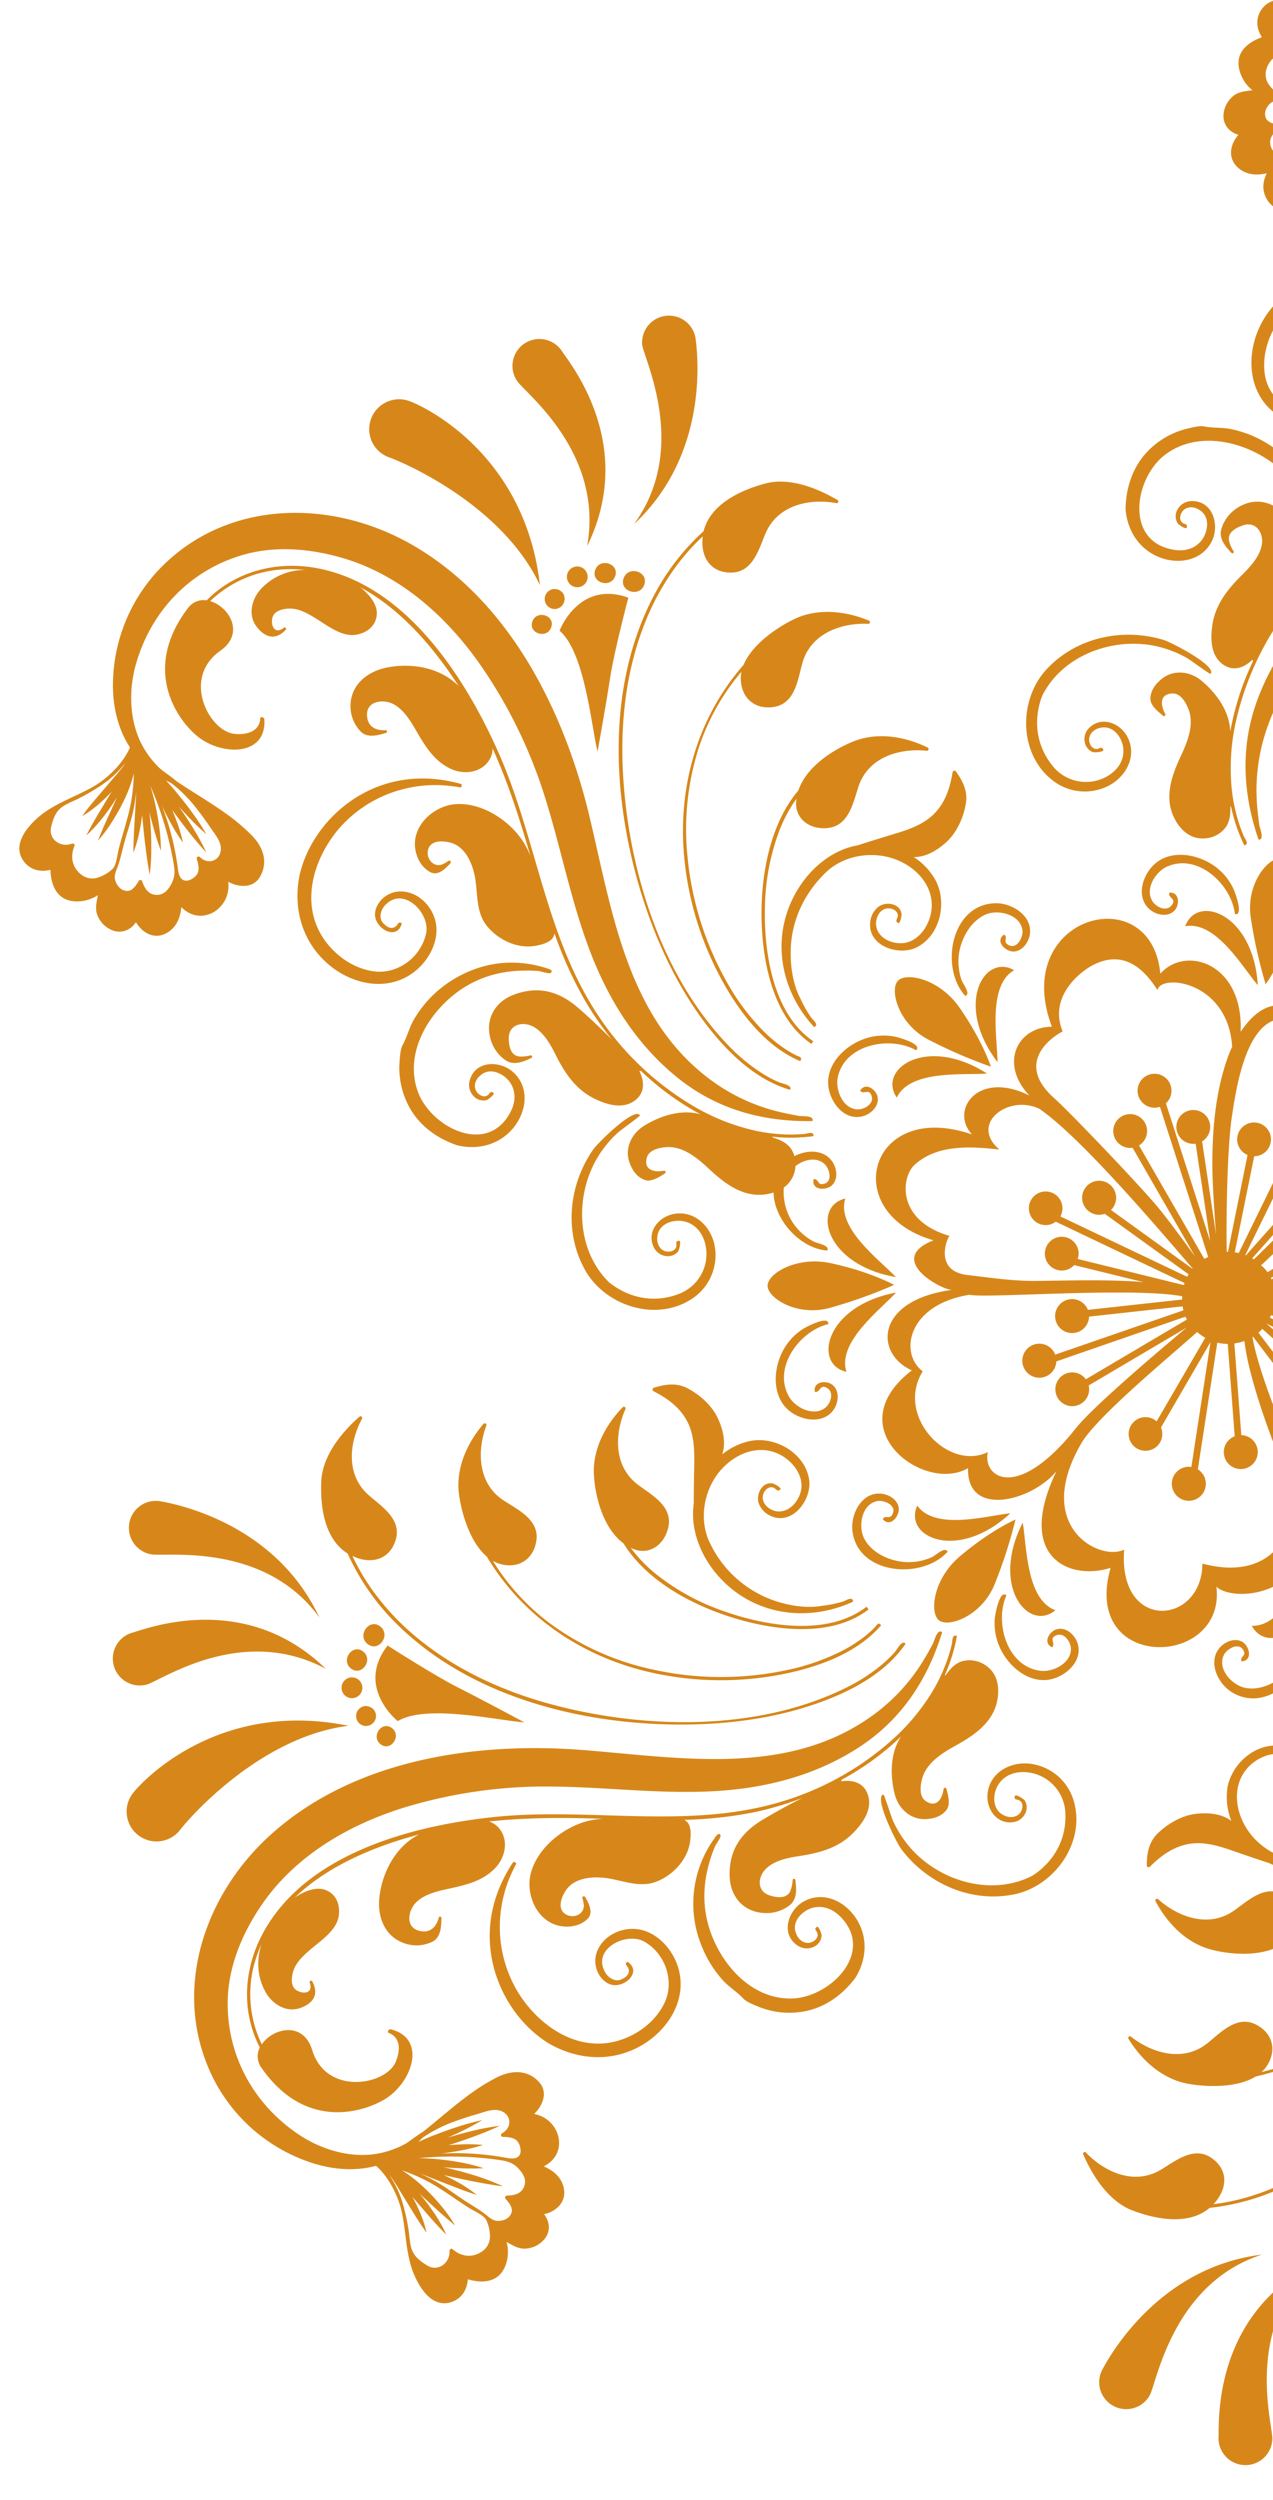 <svg id="Layer_1" data-name="Layer 1" xmlns="http://www.w3.org/2000/svg" xmlns:xlink="http://www.w3.org/1999/xlink" viewBox="0 0 550 1080"><defs><style>.cls-1{fill:none;}.cls-2{clip-path:url(#clip-path);}.cls-3{fill:#d7871a;}</style><clipPath id="clip-path"><rect class="cls-1" x="3.57" width="546.43" height="1080"/></clipPath></defs><title>accent</title><g class="cls-2"><path class="cls-3" d="M409.11,670.67Z"/><path class="cls-3" d="M436.54,653.72c-9.66.93-32.41,7.68-40.26-3.32C390.16,664.11,413.76,674.81,436.54,653.72Z"/><path class="cls-3" d="M69.46,648.57a11.63,11.63,0,1,0-4.07,22.9c6.33,1.13,48.94-5.46,72.63,27.35C119,657.92,75.78,649.69,69.46,648.57Z"/><path class="cls-3" d="M409.42,670.33c-1.23-2.41-5,1.56-6.87,2.38a24.46,24.46,0,0,1-10.35,2.12c-6.93-.1-15.17-3.51-18.65-9.87-2.89-5.17-1.49-14.91,5.24-16.45,3-.7,9,1.75,6.71,5.75-1.15,2.29-3,0-4.11,2,3.31,3.87,7.5-1.54,6.88-5.05-.66-3.78-4.87-6-8.43-6-7.88-.08-12.32,9.1-11.56,16C370.4,680.36,398.41,682.6,409.42,670.33Z"/><path class="cls-3" d="M357.39,540.31l-.29,0Z"/><path class="cls-3" d="M357,540.28l-.75-.06Z"/><path class="cls-3" d="M347.33,489.88a70.28,70.28,0,0,1-7.68.2,74.64,74.64,0,0,1-13.73-1.73,92.08,92.08,0,0,1-26.55-10.65,126.38,126.38,0,0,1-39.72-37.23c-23.95-34.73-27.56-77.86-44.43-115.72-14.69-33-40.46-72.56-78.78-79.4-17.42-3.12-35,1.68-47.16,14a8.32,8.32,0,0,0-8.08,3.34c-20.38,26.84-4.24,48.55,4,55.31,10.62,8.7,30.16,8.74,29-7.35-.06-.85-1.7-1.17-1.74-.38-.26,5.16-4.88,7.36-11.16,6.75-10.89-1.06-23-24-6.12-35.88,10.84-7.6,3.75-19.12-4.38-21.45A49.47,49.47,0,0,1,121.93,246a60,60,0,0,1,10,.22,25.88,25.88,0,0,0-19,8c-4.1,4.3-6,11.32-2.11,16.44,3.66,4.82,8.21,6.08,12.61,1.43a.59.59,0,0,0-.82-.86c-4,3-5.55-1-5-4,.56-3.2,4-4.06,6.7-4.3,4.36-.39,8.52,2,12.08,4.19,4.93,3,11.34,8.22,17.61,7.06,4.63-.85,8.4-3.78,8.79-8.67.36-4.57-3.47-8.95-7.17-11.82,17.43,9.32,31.63,25.79,42.5,42.64a30.43,30.43,0,0,0-2.76-2.4c-7.75-5.92-18.32-7.38-27.7-5.66-9,1.65-16.51,7.7-16.22,17.33A15.59,15.59,0,0,0,156,316.17c2.92,2.79,7.47,1.42,10.8.43.59-.18.56-1.18-.13-1.14-4.37.24-7.91-1.56-8.1-6.48-.22-6.12,6.75-7,11-5,4.75,2.22,8,7.79,10.5,12.13,3.84,6.61,7.9,13.11,15.19,16.24,5.25,2.25,12.05,1.51,15.63-3.3a9.36,9.36,0,0,0,1.93-5.75c6.69,14.85,11.69,30.34,16.23,46.1l.12.43a34.65,34.65,0,0,0-3.08-6.15c-5.91-9.26-17.81-17-29-16.31-9.2.56-18.4,8.52-17.81,18.08.28,4.53,2.65,9.32,6.79,11.38,3.33,1.65,6.52-1.75,8.5-3.89.5-.53-.11-1.52-.78-1.08a13.15,13.15,0,0,1-2.06,1.25c-3.94,2.15-7.67-1.81-6.83-5.8,1-4.74,7.14-4.14,10.3-3.12,5.68,1.84,8.53,8.14,9.75,13.46,1.68,7.38.3,15.93,5.36,22.28,4.75,5.94,13,10,20.76,8.7,2.4-.39,6.79-1.37,8-3.89a6.56,6.56,0,0,0,.5-1.47,176.94,176.94,0,0,0,12.4,27.62A137.83,137.83,0,0,0,264.3,449c-4.73-4.7-9.52-9.32-14.55-13.65-8.25-7.11-17-9.56-27.45-5.76-8.4,3-12.77,10.6-10.37,19.23A16.27,16.27,0,0,0,218.4,458c3.57,2.46,7.75.68,11.2-1,.63-.29.22-1.24-.42-1.09a14.39,14.39,0,0,1-4.13.51c-4.58.05-5.19-4.85-5.24-7.76-.11-6.1,6-7.6,10.57-5.17,4.29,2.31,7.22,7.27,9.32,11.49,4.07,8.17,8.8,15.62,17.26,19.69,5.44,2.62,12.28,4.66,17.51.61,4.36-3.39,3.9-8.43,1.71-12.69a.63.63,0,0,0,.71,0A117.47,117.47,0,0,0,302.7,481.4l-.36-.11c-8.23-2.16-17,.72-24,5-5.61,3.45-8.72,10.05-6.19,16.4,1.29,3.21,3.05,5.75,6.33,7,2.93,1.15,6.51-1.35,8.79-2.77a.64.64,0,0,0-.46-1.17c-3.94.74-8.76-.16-7.38-5.53.91-3.52,5.37-4.43,8.38-4.65,7.36-.54,13.57,4.78,18.57,9.44,6.56,6.11,14.34,12.16,23.91,11a22.34,22.34,0,0,0,3.92-.84c.29,11.85,11.46,24.17,23.22,25.07,1.16-2.44-4.3-3-6.08-4a24.78,24.78,0,0,1-8-6.91,24.11,24.11,0,0,1-4.71-16.33,12,12,0,0,0,5-8.58c0-.22,0-.45.05-.67,3.64-2.81,8.74-4.07,12.34-1.09,2.41,2,4.08,8.18-.47,8.82-2.51.49-1.77-2.38-4.06-2.06-1.05,5,5.78,5,8.19,2.38,2.59-2.82,1.79-7.53-.34-10.35-3.78-5-10.88-4.73-16.14-2a9.86,9.86,0,0,0-2-3.91c-2.23-2.47-4.68-3.24-7.43-4.2a1,1,0,0,0-.05-.3,73.09,73.09,0,0,0,17.72-.24C351.74,488.48,348.84,489.76,347.33,489.88Z"/><path class="cls-3" d="M356.06,540.21Z"/><path class="cls-3" d="M441.88,657.76c-14.14,27.64,2.56,47.45,14.1,37.85C443.25,691,443.59,667.31,441.88,657.76Z"/><path class="cls-3" d="M312.52,855.68c2.61,2.82,6,4.86,8.58,7.63,1.49,1.6,4.7,2.78,6.59,3.57a35.22,35.22,0,0,0,17,2.42c10.29-1,18.76-6.78,24.87-14.88,4.62-7.39,5.48-16.47,1.17-24.26-4.48-8.11-14.09-13.5-23-9-7.23,3.66-10.88,14.47-2.83,19.49a7,7,0,0,0,6.52.45,5.77,5.77,0,0,0,3.57-5c0-.59-1.19-4.19-2.05-3.71-1.45,1.12-.18,1.47.19,2.7.74,2.23-1.78,4.06-3.71,4.22-2.49.22-4.61-1.71-5.4-3.92-2.14-4.91,2-9.38,6.3-11,4.59-1.55,9,0,12.4,3.23,15.85,15.44-3.89,35.27-20.55,35.72-19.05.51-33.36-17.72-36.9-34.9-2.19-10.65-.42-20.93,3.66-30.86.39-.8,2.6-3.85,2.38-4.59-.61-2.11-2.36.8-2.61,1.14a48.1,48.1,0,0,0-5.4,46.9A48.48,48.48,0,0,0,312.52,855.68Z"/><path class="cls-3" d="M463.85,777.78A22.51,22.51,0,0,0,445,761.9c-8.24-.94-16.94,3.5-18.24,12.32-1.07,6.86,3.76,14.22,11.37,12.88a6.8,6.8,0,0,0,4.92-3.89,5.77,5.77,0,0,0-.33-5.47c-.32-.46-3.91-3-4.3-1.81-.3,1.8.84,1.19,1.95,1.83,2,1,1.54,3.9.4,5.37-1.58,2.08-4.67,2.26-6.88,1.14-5.3-2.3-5.22-9.28-2.45-13.48,2.95-4.49,8.14-5.82,13.23-5.07a18.44,18.44,0,0,1,15.56,16.54c.9,11.38-4.29,21.36-13.65,27.7a2.79,2.79,0,0,1-.35.24c-.32.17-.4.21-.37.18-16.86,8.61-38.23,2.81-51.05-10.52a47.93,47.93,0,0,1-9-13.31c-.56-1.23-3.8-11.37-4.09-11.32-4.45.85,5.82,21.45,8,24,11.18,14.55,29.67,22.74,48,19.21C455.53,815.05,469.29,795.84,463.85,777.78Z"/><path class="cls-3" d="M465.64,710.1c-1.11-3.75-5-7.49-9.2-6.24-3.13.94-6,5.89-1.9,7.76,1.77-1.78-1.62-3.82,1.89-5.2,3.33-1.32,6.1,2.75,6.25,5.62.31,6.36-7.65,10.4-13.13,9.73C435,720,429.64,700.84,434.82,689.22c-2.88-2.67-4.78,7.78-5,9.68a25.47,25.47,0,0,0,2,12.46c3.36,7.77,11.41,15.16,20.4,14.37C459.43,725.09,468,718.16,465.64,710.1ZM433.6,692Z"/><path class="cls-3" d="M446.59,810a4.38,4.38,0,0,0-.72.42c.13-.07.25-.11.37-.18Z"/><path class="cls-3" d="M429.89,684a209.64,209.64,0,0,0,8.86-27.57s-10.82,4.65-24.15,16c-11.49,9.79-13.08,24.38-8.85,27.58S424.43,698,429.89,684Z"/><path class="cls-3" d="M351.35,449.79C334,438,330.07,411.54,330.48,392.28a98.38,98.38,0,0,1,6.13-33.15,61.35,61.35,0,0,1,7.5-14.07c0,.21-.08.42-.1.64-.88,7.91,5.78,12.86,13.64,12,9.28-1,11-11.27,13.38-18.26,4.3-12.37,17.58-16.33,29.37-15.12a.73.73,0,0,0,.41-1.37c-9.56-4.67-21-6.72-31.18-3-6.11,2.23-20.64,9.55-24.68,21.5-12,14.21-15.95,35.26-15.93,53.18,0,19.12,4.39,44.64,21.53,56.3A5.77,5.77,0,0,0,351.35,449.79Z"/><path class="cls-3" d="M426.45,463.77c-26.15-16.74-47.48-2-39,10.38C393.19,461.93,416.77,464.55,426.45,463.77Z"/><path class="cls-3" d="M414.51,435.22c-8.64-12.39-23-15.38-26.6-11.49s.12,18.79,13.6,25.58a209.19,209.19,0,0,0,26.6,11.48S424.52,449.57,414.51,435.22Z"/><path class="cls-3" d="M387.13,558.39c-30.53,5.63-36.07,30.93-21.43,34.24C361.58,579.75,380.6,565.57,387.13,558.39Z"/><path class="cls-3" d="M445,403.25c.83-7.84-7.87-13.16-14.79-13.06-19.36.26-24.29,27.91-13.14,40.06,2.52-1-1.07-5.14-1.7-7.07a24.62,24.62,0,0,1-1.12-10.5c.77-6.89,5-14.77,11.63-17.62,5.43-2.37,15,0,15.87,6.81.4,3.1-2.61,8.76-6.38,6.13-2.16-1.37.34-2.95-1.56-4.28-4.17,2.92.81,7.6,4.36,7.33C442,410.74,444.61,406.78,445,403.25Z"/><path class="cls-3" d="M365.19,517.75c-14.6,3.5-8.71,28.74,21.89,33.94C380.46,544.61,361.24,530.68,365.19,517.75Z"/><path class="cls-3" d="M386.87,371.23c8.4,3.12,15.74,10.49,15.69,19.91,0,6.44-4,14-10.49,15.92-5.14,1.48-12.58-1.13-13.49-7-.39-2.53.67-5.65,2.77-6.92,2-1.47,6-.7,6.53,2,.33,1.61-1.64,2.58.19,3.63.89.34,1.53-3.32,1.46-3.89-.62-4.71-6.8-5.56-10-3.16a9.36,9.36,0,0,0-3.39,5.61c-2.27,11.11,12.22,16.16,20.38,11.69,9.82-5.38,12.74-19.25,7.68-28.77a28.12,28.12,0,0,0-9.42-10c5.37.05,10.31-3,14.17-6.54,4.56-4.23,7.3-10.51,8.35-16.54.93-5.29-1.34-9.86-4.37-14a.8.8,0,0,0-1.34.32c-1.16,6.95-3.16,13.34-8.33,18.38-4,3.89-9.42,6.05-14.65,7.69-2.8.89-11,3.31-17.83,5.56-11.4,2-21.16,10.15-27.08,20.78-10.75,19.29-6.57,42,8.05,57.8,2.25-1-.41-2.94-1.31-4.17a50.93,50.93,0,0,1-4.54-8c-3.15-5.82-4.31-13.37-4.29-19.89,0-13.35,5.6-25.44,15.11-34.68C364.34,369.53,376.69,367.43,386.87,371.23Z"/><path class="cls-3" d="M304,229.46a100.11,100.11,0,0,0-21.24,27.36c-21.23,39.81-18.31,89.56-5,131.38,6.16,19.29,15,38.11,27.28,54.26,9.24,12.1,21.27,23.91,36.25,28.33,1.31-2-3.36-2.66-4.87-3.32a54,54,0,0,1-7.46-4,79.43,79.43,0,0,1-14.41-12c-28.94-30.11-42.92-75.53-45.33-116.39-1.3-22,1.06-44.51,9.08-65.14a108.71,108.71,0,0,1,14.14-25.75A96.3,96.3,0,0,1,302.27,233c.44-.43.9-.84,1.35-1.26a21,21,0,0,0-.16,2.55c0,8,4.78,13.27,12.67,13.06,9.33-.26,11.78-10.4,14.74-17.18,5.24-12,18.78-14.94,30.45-12.83a.72.72,0,0,0,.5-1.34c-9.16-5.39-21.21-10-31.65-7C323.91,210.76,307.34,216.05,304,229.46Z"/><path class="cls-3" d="M343.87,455.85a48.57,48.57,0,0,1-4.69-2.73,61.87,61.87,0,0,1-9.05-7.41,97,97,0,0,1-16-21.29A136.42,136.42,0,0,1,297,369.67a115.45,115.45,0,0,1,5.36-48A98.66,98.66,0,0,1,316.5,295c1.23-1.65,2.52-3.25,3.85-4.82a14.62,14.62,0,0,0-.26,4c.62,7.94,6.56,12.49,14.34,11.2,9.22-1.54,10.25-11.92,12.25-19,3.55-12.61,16.55-17.38,28.4-16.89a.72.72,0,0,0,.32-1.39c-9.82-4.08-21.36-5.42-31.3-1.09-5.42,2.37-18.7,10.15-22.81,20.18-19.9,22.7-28.64,52.76-25.64,83.57a137.81,137.81,0,0,0,17.05,54.12c7.61,13.45,18.34,27.31,33,33.51C347,456.66,345.09,456.46,343.87,455.85Z"/><path class="cls-3" d="M526.47,1052.78a11.63,11.63,0,0,0,23.24,1c.27-6.42-12.27-47.09,17.47-75.61C524,1000.92,526.74,1046.36,526.47,1052.78Z"/><path class="cls-3" d="M386.3,555.08s-10.28-5.75-27.39-9.4c-14.76-3.15-27.3,4.48-27.27,9.78s12.92,13.64,27.4,9.39A209.4,209.4,0,0,0,386.3,555.08Z"/><path class="cls-3" d="M481.09,1039.37a11.64,11.64,0,0,0,15.74-4.78c3-5.67,9.93-48.24,48.44-60.63-44.77,5.47-65.95,44-69,49.68A11.62,11.62,0,0,0,481.09,1039.37Z"/><path class="cls-3" d="M646.94,780.83c-.37-15.22-3.16-31.84-12.68-44.21-2.26.87,1.16,4.12,2,5.54a55.6,55.6,0,0,1,3.67,7.62A78.33,78.33,0,0,1,644.52,768c5.71,41.36-9.68,86.33-31.73,120.8-11.87,18.55-27,35.39-45.64,47.36a108.6,108.6,0,0,1-26.58,12.52,93.7,93.7,0,0,1-14.42,3.26c-.61.09-1.23.16-1.84.24a21.4,21.4,0,0,0,1.64-2c4.67-6.45,3.93-13.55-2.58-18-7.7-5.28-15.65,1.48-22,5.23-11.3,6.64-24,1.05-32.18-7.52a.72.72,0,0,0-1.19.78c4.25,9.75,11.3,20.54,21.47,24.31,6.09,2.25,22.6,7.71,33.16-1.2a100.18,100.18,0,0,0,33.27-9.65c40.57-19.72,67.45-61.69,81.23-103.37C643.47,821.54,647.41,801.15,646.94,780.83Z"/><path class="cls-3" d="M277.37,883.47c11.65-6.82,19.88-20.22,15.52-33.88-2.33-7.32-8.51-14.39-16.27-16-7.46-1.54-16.05,2.3-18.76,9.7-1.79,4.89.13,11,4.84,13.53,6.09,3.26,15.41-4.91,8.35-9.37-1.47,1.23,0,1.6.44,2.9,1,2.6-1.7,4.29-3.7,5-2.87.7-5.73-1.64-6.75-4.16-4.71-9.85,10.33-17,17.84-12.11,9.13,5.53,12.94,18,7.55,27.45-3.73,6.88-10.47,12-17.78,14.53-17.89,6.23-35-5-44.41-19.73a54.36,54.36,0,0,1-8.14-32.92,56.07,56.07,0,0,1,3.51-15.81c.83-2.17,1.79-4.22,2.82-6.31a9.86,9.86,0,0,0,.66-1.34c-.12-.25-1.2-.79-1.35-.57-8.53,12.81-12.16,27.37-9.07,42.66,2.91,14.41,11.9,28,24.54,35.78C249.78,890,264.61,891,277.37,883.47Z"/><path class="cls-3" d="M512.83,185.2a35.32,35.32,0,0,0-15.15,8c-7.73,6.87-11.2,16.51-11.38,26.66.61,8.69,5.26,16.55,13.32,20.32,8.38,3.92,19.33,2.64,23.89-6.26,3.7-7.2.3-18.1-9.17-17.42A7,7,0,0,0,508.8,220a5.75,5.75,0,0,0,.06,6.14c.35.48,3.43,2.69,3.84,1.81.51-1.77-.72-1.3-1.74-2.08-1.91-1.37-.94-4.33.52-5.6,1.88-1.64,4.73-1.33,6.67,0,4.61,2.71,3.92,8.75,1.38,12.62-2.8,4-7.27,5.35-11.93,4.67-21.89-3.17-17.59-30.81-4.37-41,15.11-11.61,37.41-5.27,50.37,6.54,8,7.33,12.64,16.69,15.18,27.12.15.88.16,4.65.77,5.12,1.73,1.34,1.44-2,1.44-2.46a49.34,49.34,0,0,0-2.61-15.61c-3.54-10.54-11.24-19.64-20.59-25.51a48.74,48.74,0,0,0-16.11-6.43c-3.77-.74-7.73-.39-11.43-1.12C518.1,183.8,514.82,184.73,512.83,185.2Z"/><path class="cls-3" d="M250.71,244.89a4.49,4.49,0,1,0,3,5.62A4.56,4.56,0,0,0,250.71,244.89Z"/><path class="cls-3" d="M160.25,181.11a12.92,12.92,0,0,0,7.9,16.48c6.73,2.37,49,20.74,65.14,55.24-6.42-56.65-49.83-77.25-56.56-79.61A12.92,12.92,0,0,0,160.25,181.11Z"/><path class="cls-3" d="M242.74,151.65a11.63,11.63,0,0,0-19.39,12.85c3.55,5.36,37.61,30.89,30.32,71.44C275.19,192.17,246.29,157,242.74,151.65Z"/><path class="cls-3" d="M241.76,272.45c11.14,9.55,13.85,42.57,16.43,52.2,0,0,3.73-20.63,5.41-31.79s7.87-34.66,7.87-34.66C250,250.43,241.76,272.45,241.76,272.45Z"/><path class="cls-3" d="M269.42,249.82c-2,5.71,7,8.43,8.95,2.75S271.42,244.15,269.42,249.82Z"/><path class="cls-3" d="M63.49,727.69c6.18-1.72,41-26.22,77.3-6.75-35-34-77.35-17.38-83.54-15.66a11.63,11.63,0,1,0,6.24,22.41Z"/><path class="cls-3" d="M59.78,792.84a12.92,12.92,0,0,0,18.11-2.43c4.34-5.67,34.87-40.19,72.67-44.88-55.87-11.39-88.87,23.53-93.2,29.2A12.92,12.92,0,0,0,59.78,792.84Z"/><path class="cls-3" d="M68.93,245.79A73.06,73.06,0,0,0,48.8,295.22c-.17,9.52,2.05,19.64,7.36,27.66-3,7-9.86,13.54-16.1,17.08-7.86,4.45-17,7.28-23.85,13.39-4.53,4-10.24,10.94-6.78,17.41,2.54,4.69,7.45,6.26,12.36,5,.2,6.82,2.89,13.31,10.85,13.63a16.28,16.28,0,0,0,9.64-2.69c-.54,2.91-1.31,5.91-.18,8.69a11.43,11.43,0,0,0,5.53,6.08c4.24,2.21,8.67.58,11.11-3.06,3.11,5.15,8.81,7.9,14.3,4,3.53-2.5,4.92-6.41,5.31-10.53,8.71,8.84,21.7.58,20.26-10.94,4.54,2.44,10.86,2.91,13.77-2.26,3.61-6.38,1.25-12.87-3.61-17.81a84,84,0,0,0-10.58-9c-6.8-4.94-14.08-9.16-21.07-13.81-.3-.19-.58-.39-.88-.59-1.79-1.61-6.1-4.55-6.86-5.27a38.93,38.93,0,0,1-9.27-13c-4.25-10-4.34-21.8-1.41-32.16C65.05,264.54,81.4,246.91,104,240c14.54-4.48,30.32-3.08,44.86,1.31,24.15,7.3,43.71,24.8,58.09,45.06a210.14,210.14,0,0,1,28.9,59.32c7.47,24.06,11.93,49.22,22,72.43,8,18.43,19.35,35,35.12,47.63,16.91,13.54,36.67,18.89,58,18.55,1-2.52-4.34-2-5.82-2.24-3.55-.65-7.08-1.34-10.57-2.27a81.8,81.8,0,0,1-26.33-12.41c-37.2-26.58-43.62-73.07-53.54-114.55C243.78,307,220,259.14,177.55,235.07,142.71,215.3,97.76,215.85,68.93,245.79ZM76.41,355q-.94-2.58-2-5.1c2.2,3,4.43,6.05,6.77,9,2.54,3.22,5.17,6.4,8,9.42a104.78,104.78,0,0,0-5.94-10.88c-1.87-3.09-3.89-6.07-5.95-9,1.13,1.27,2.26,2.52,3.44,3.75a110.65,110.65,0,0,0,8.43,8.19,99.22,99.22,0,0,0-6.47-9.83c-2.29-3.16-4.74-6.2-7.23-9.2-1.23-1.43-2.49-2.83-3.77-4.23.57.3,1.13.62,1.73.89a6.19,6.19,0,0,1,.67.36l.15.12a61.68,61.68,0,0,1,9.21,8.94c2.56,3.15,5,6.41,7.26,9.8,1.6,2.4,4.14,5.3,4.61,8.26.92,5.69-4.84,8.69-8.9,4.81A.82.82,0,0,0,85,371c.52,1.82,1.16,4,.52,5.89s-3.4,3.68-5.22,3.56c-3-.19-3.27-3.92-3.58-6.2a116.67,116.67,0,0,0-5.81-23.64c-.32-.89-.65-1.77-1-2.65q1.92,4.1,4.13,8.08a74.93,74.93,0,0,0,5,7.93A62,62,0,0,0,76.41,355ZM60.5,358c.4-2,.69-4,.92-6,0,.42.07.83.1,1.24.41,4.11.78,8.21,1.3,12.31s1.06,8.22,1.87,12.34a93.47,93.47,0,0,0,.68-12.49c0-4.17-.24-8.31-.59-12.45-.07-.75-.17-1.49-.25-2.23.54,2.22,1.1,4.43,1.72,6.64.94,3.4,2,6.78,3.26,10.13a72.43,72.43,0,0,0-.77-10.64c-.45-3.52-1.13-7-1.9-10.45-.57-2.34-1.18-4.66-1.89-6.95a146,146,0,0,1,9.68,31.46c.59,3.53,1.38,6.4-.08,9.84-1,2.41-3,5.39-5.84,5.77-4.08.55-6.09-2.28-7.26-5.75a.82.82,0,0,0-1.49-.23c-1,1.6-2.4,4-4.48,4.3-2.8.33-4.85-1.91-5.65-4.39s.57-4.59,1.35-7c.9-2.8,1.56-5.68,2.29-8.52,1.33-5.13,3.19-10.1,4.24-15.3.51-2.51.86-5,1.15-7.5-.08,1.73-.17,3.48-.28,5.22l-.6,10.4c-.2,3.49-.35,7-.32,10.55A58.52,58.52,0,0,0,60.5,358ZM57.74,334.5c0-.1,0-.24.08-.36a80.73,80.73,0,0,1-.93,10.77c-1.16,7.57-3.81,14.71-5.65,22.11-.56,2.25-.92,6.41-2.46,8.22a17.18,17.18,0,0,1-6.53,3.89A7.79,7.79,0,0,1,35,377.74c-3.94-3.17-4.71-7.79-2.8-12.34.31-.74-.6-1.16-1.16-.94-4.84,1.83-10.25-1.87-8.93-7.29.65-2.69,1.55-5.56,3.56-7.57s5.18-3.13,7.84-4.43A89.46,89.46,0,0,0,42.59,340a44.59,44.59,0,0,0,11.64-10.52c-.46.74-.93,1.43-1.34,2-1.85,2.34-3.82,4.6-5.79,6.89l-5.89,6.92c-2,2.33-3.9,4.69-5.71,7.25A47.24,47.24,0,0,0,43,347.08,67.1,67.1,0,0,0,48.23,342c-.12.19-.22.39-.34.57l-5.43,9c-1.8,3.05-3.56,6.12-5.16,9.35a64.6,64.6,0,0,0,7.26-7.91,90.26,90.26,0,0,0,6-8.61l-4,8.8c-1.49,3.28-2.95,6.59-4.25,10a63.73,63.73,0,0,0,6.49-8.82A87.48,87.48,0,0,0,54,344.87,61.63,61.63,0,0,0,57.74,334.5Z"/><path class="cls-3" d="M240.69,262.93a4.21,4.21,0,0,0,3.1-3.12s0,0,0,0a.13.13,0,0,1,0-.06v0a4.83,4.83,0,0,0,.06-2,.11.11,0,0,1,0-.05v.17a3.46,3.46,0,0,0-1.71-2.61l-.18-.15a4.32,4.32,0,1,0-1.26,7.85Z"/><path class="cls-3" d="M257.15,246.23c-1.94,5.51,6.71,8.13,8.64,2.66S259.08,240.76,257.15,246.23Z"/><path class="cls-3" d="M238.16,271c1.84-5.21-6.34-7.68-8.16-2.51S236.34,276.18,238.16,271Z"/><path class="cls-3" d="M300.45,145.73a11.63,11.63,0,0,0-23,3.21c.89,6.37,20.32,44.86-3.56,77.52C306.86,195.72,301.34,152.1,300.45,145.73Z"/><path class="cls-3" d="M572.48,829.75a61.9,61.9,0,0,1-14.33,7c.15-.15.31-.3.45-.46,5.36-5.88,2.88-13.81-4-17.76-8.09-4.67-15.49,2.69-21.56,6.91-10.76,7.48-23.83,2.88-32.65-5a.73.73,0,0,0-1.14.87c5,9.39,13,17.77,23.46,20.74,6.26,1.79,22.32,4.4,32.61-2.89,18.09-4.41,33.63-19.15,44.14-33.65,11.24-15.48,22.69-38.7,15.69-58.2a5.23,5.23,0,0,0-1.36.48c7.1,19.76-5.27,43.46-16.92,58.8A98.27,98.27,0,0,1,572.48,829.75Z"/><path class="cls-3" d="M487.52,880.69c5.55,9.07,14.09,16.94,24.69,19.27,5.77,1.27,21.09,2.79,30.31-2.92,29.44-6.67,54.18-25.84,69.86-52.53a137.91,137.91,0,0,0,18-53.81c1.75-15.36,1.21-32.88-7-46.49-2,.53-.59,1.81,0,3a44.81,44.81,0,0,1,2.18,5,61.17,61.17,0,0,1,3,11.31,96.88,96.88,0,0,1,.42,26.62,136.29,136.29,0,0,1-18.33,54.37,115.46,115.46,0,0,1-32.54,35.65A98.3,98.3,0,0,1,551,893.49c-2,.61-3.95,1.14-5.94,1.63a14.47,14.47,0,0,0,2.54-3.06c4.16-6.78,2-14-5-17.49-8.36-4.17-15.3,3.63-21.1,8.21-10.28,8.12-23.61,4.33-32.9-3A.73.73,0,0,0,487.52,880.69Z"/><path class="cls-3" d="M516.65,783.57c-6.18.74-12.09,4.21-16.48,8.47-3.86,3.73-4.71,8.76-4.7,13.9a.8.8,0,0,0,1.27.53c5-4.93,10.41-8.93,17.55-10,5.52-.8,11.17.65,16.37,2.38,2.79.94,10.84,3.79,17.69,6,10.42,5.06,23.09,4.23,34.13-.89,20-9.29,30-30.14,27.46-51.49-2.4-.54-1.41,2.61-1.39,4.14a51.53,51.53,0,0,1-1,9.1c-.87,6.56-4.37,13.35-8.22,18.62-7.87,10.77-19.49,17.29-32.61,19.17-10.55,1.51-21.77-4-27.78-13.11-5-7.46-6.57-17.74-1-25.33,3.77-5.22,11.46-9,17.84-6.71,5,1.82,9.52,8.3,6.79,13.61-1.17,2.28-3.87,4.18-6.31,4-2.49,0-5.24-2.94-4.09-5.47.68-1.5,2.84-1.12,2-3.06-.53-.79-3.19,1.79-3.47,2.3-2.26,4.17,2.24,8.49,6.26,8.45a9.45,9.45,0,0,0,6-2.55c8.36-7.65-.4-20.25-9.63-21.43-11.11-1.43-21.62,8.08-23.12,18.76A28.08,28.08,0,0,0,532,786.61C527.65,783.41,521.87,782.94,516.65,783.57Z"/><path class="cls-3" d="M641.47,619.29c14.3-4.47,12.74-37.53-12.64-42.32,48.66,1.21,51.53-31.31,36.25-38.56,24-22.69,1.35-48.09-29.78-29.87,6.46-13.55-4.81-26.8-25.12-18.29,20.58-16.79,20.1-42.13-.53-41.68,12.62-28.75-27.32-51.46-49.12-10.77-9.62-7.87-18.61-.93-24.51,7.93,1.29-29.48-23.67-37.6-34.7-25.1-3.9-41.61-65-25-46.84,22.9-15.08.1-22.75,16.12-9.7,29.74-22.29-11.12-34.55,6.33-24.82,16.81-44.41-15.36-58.08,33.74-16.66,45.72-21.16,8.35,4.18,21.84,8.09,21.39-33.56,4.55-33.48,27.69-17.42,34.8-32.54,25,5.26,53.34,24.28,42.23-.68,21.7,27.79,14.13,38.21,1.27-18.08,37.63,6,47.43,23.38,41.79-12.91,45.14,49.84,43.41,45.72,8.21,9,8,49.07,1.87,36.46-37.36,22.3,37.85,55.59,24.09,53.41,7.61C650.45,678.39,672.08,633.89,641.47,619.29ZM614,497.67c12.29-3.14,16.91,13.13,16.06,17.43,13.86-3.9,35.24-2.05,31.16,12.41-.07.2-3.06,7.38-8.23,10.17,5.41.73,14.58,15.9,2.67,22.54a79.09,79.09,0,0,1-38.31,10.07c-15,.35-59.71-4.88-67.11-5.81a11.5,11.5,0,0,0,.71-3.12l43.4-4.08a7.58,7.58,0,0,0,.47,1.89,7.4,7.4,0,1,0-.22-4.84l-43.67,4.1a17.89,17.89,0,0,0-.59-3.07l53.22-16.18a1,1,0,0,0,0,.16,7.36,7.36,0,1,0-.53-3.07l-53.75,16.35c-.07-.17-.14-.36-.22-.53L581.84,532a7.3,7.3,0,1,0-1.2-2.69l-33,20.29a13.21,13.21,0,0,0-2.83-3c1.87-1.52,3.67-3.51,4.76-4.44,5-4.24,9.8-8.73,14.8-13,7.13-6.19,15.07-11.29,22.59-17C594.76,506.25,604,500.2,614,497.67Zm-60.82-57.5c2.73-.31,8.75.67,9.75,3.67-1.08-3.24,15.65-14.38,25.66-12.46,15.6,3,16.88,8.3,16.47,21.66,2.78-2.19,18,5.82,11.83,17-4.52,8.15-9.36,16.7-16,23.47-6,3-11.27,7.66-16.48,11.43-13.69,9.91-34.35,31.08-42.68,39.09-.24-.16-.51-.26-.75-.41l33.78-37.92a7.29,7.29,0,1,0-5.42-4.38,7.37,7.37,0,0,0,2.57,3.18L538.29,542.3l-.28-.1,25.37-51.84a7.3,7.3,0,1,0-2.73-1.05l-25.46,52c-.57-.12-1.13-.25-1.7-.34l8.38-41.48a7.13,7.13,0,0,0,2.77-.55,7.3,7.3,0,1,0-5.64,0l-8.46,41.87c-.17,0-.33,0-.5,0-.25-2.37-.32-41.63,2.22-58.61C534,470.85,538.15,441.68,553.19,440.17Zm-94.06,5.39c-6.12-14.73,7.18-25.64,13.2-28.71,12.46-6.3,21.25.54,27.79,10.9,1.22-7.31,30.54-4,32.24,24.49-.73,1.54-1.36,3.05-1.87,4.46-5.52,15.44-6.85,32.4-6.66,48.68.08,6.44.9,19.55,1.61,28.14l-6.06-40.46a7.31,7.31,0,1,0-2.8,1l6.32,42.19-19.16-59.62a7.33,7.33,0,1,0-2.58,1.51L522,543l-1.67.83-28.22-49a7.31,7.31,0,1,0-2.78,1l27,46.94c-3.67-5.05-12.07-16.5-16.33-21.59-8.14-9.73-37.91-40.9-44.5-46.75C438,458.9,454.89,447.72,459.13,445.56Zm-48.92,88.33c-22.86-6.7-20.92-25.27-15.09-30.65,9.77-9,24.54-8,36.7-6.63-13.2-11.19,4-24.08,17.3-17.58C467,491.41,498.78,528.84,515.31,548a1.25,1.25,0,0,0-.09.12L480,522.7a7.35,7.35,0,1,0-2.68,1.66l36.21,26.13c-.2.35-.42.71-.61,1.08l-54.79-26.09a7.26,7.26,0,1,0-3.54,3.18,6.91,6.91,0,0,0,1.54-.9l55.65,26.5c-.1.3-.18.61-.27.91l-45.88-11.3a7.16,7.16,0,0,0-.15-5.09,7.3,7.3,0,1,0-3.95,9.53,7.37,7.37,0,0,0,2.56-1.8l30.07,7.4c-1.82-.19-3.5-.33-4.86-.4-14-.74-28-.3-42-.17-9.91.08-19.37-1.39-29.31-2.54C404.26,549.23,408.43,536.48,410.21,533.89Zm16.61,93.39c-17.08,8.43-40.14-15.48-28.15-34.88-10.37-7.87-6.42-28.86,20.21-33.06,7.51,1.63,69.69-3.41,91.87.62,0,.4,0,.9,0,1.43L470,565.85a.24.24,0,0,1,0-.08,7.34,7.34,0,1,0,.54,3l40.43-4.43c.08.56.18,1.14.3,1.72L455.86,585.2c0-.05,0-.1,0-.14a7.35,7.35,0,1,0,.53,3.06l55.77-19.32c.18.42.4.83.62,1.23l-43.64,25.8a7.3,7.3,0,1,0,1.23,2.67l42.33-25c-7.67,6.41-39.92,33.48-47.72,43.32C439.09,649.38,424.31,637.85,426.82,627.28Zm92.69,48.17c-.17,26.6-36.52,29.78-33.8-6.05-10.35,5.28-39.71-9.7-18.39-46.09,7.08-12.07,42.23-40.71,49.89-47.91a20.51,20.51,0,0,0,3.52,2.51l-21,36.11a7.27,7.27,0,1,0,1.89,2.64s0,0,0,0L523,579.79l-8.27,53.94a7.18,7.18,0,0,0-3.86.44,7.35,7.35,0,1,0,6.66.58L525.94,580a19.48,19.48,0,0,0,4.51.57l3,39.94-.14,0a7.33,7.33,0,1,0,3-.54l-3-39.62a21,21,0,0,0,4.34-1.06c2.08,18.66,15.35,52.25,19.13,59.8C562.8,662,549.42,683.54,519.51,675.45Zm118-25.91c-6.43,6.39-21.11,4.91-26.39-2.69-3.89,9.89-28.08,24.63-46.57-8.16-11.41-20.23-21.89-50.84-23.28-60.52,0-.13-.1-.31-.16-.52.1-.06.17-.14.27-.2l26.86,35.43a7.32,7.32,0,1,0,2.55-1.45l-27.06-35.71a18.35,18.35,0,0,0,1.64-1.66l41.41,37.07a7.29,7.29,0,1,0,3.17-2.55,6.39,6.39,0,0,0-1,.56l-41.76-37.38h0l44.41,22.17a7.29,7.29,0,1,0,.59-3l-43.55-21.74c.16-.34.35-.66.5-1,22.22,4.75,45.54,9.41,68.39,9.25,23.22,8.81,24.38,34,18.87,43.22C648.85,630.59,642,645.12,637.54,649.54Z"/><path class="cls-3" d="M357.89,572c.35-3.9-9.09.95-10.73,1.95a25.22,25.22,0,0,0-8.68,9.15c-4.11,7.4-5.08,18.28,1,24.92,4.91,5.35,15.62,7.91,20.57,1.14,2.31-3.16,2.89-8.55-.65-11.1-2.65-1.91-8.29-1.13-7.31,3.23,2.49.32,2-3.61,5.28-1.68,3.07,1.85,1.54,6.52-.66,8.39-4.85,4.13-12.91.27-15.72-4.5C333.6,590.9,345.5,574.94,357.89,572Zm-1.82.44-.79.19Z"/><path class="cls-3" d="M568,672.46c-5.14,8.21-13.66,30.37-27.16,29.88C548,715.55,570.87,703.36,568,672.46Z"/><path class="cls-3" d="M528.72,48.61c-.79,4.72,2.12,8.43,6.34,9.62-3.93,4.56-4.79,10.82.61,14.85,3.46,2.58,7.62,2.7,11.66,1.78-5.73,11,6.15,20.82,16.66,15.9-.91,5.07.59,11.22,6.4,12.39,7.19,1.47,12.63-2.78,15.83-8.93a83.46,83.46,0,0,0,5.27-12.84c2.6-8,4.36-16.22,6.62-24.31.09-.34.19-.67.29-1,1-2.2,2.44-7.2,2.89-8.16a39.06,39.06,0,0,1,9.51-12.84C619,27.94,630.19,24.2,641,23.78c23.37-.91,45.19,9.2,58.79,28.53C708.49,64.75,712,80.2,712.35,95.38c.52,25.22-10.08,49.23-24.9,69.16A210.37,210.37,0,0,1,640,210.37c-20.58,14.54-43.13,26.55-62.09,43.29-15,13.3-27.32,29.23-34.45,48.12-7.65,20.27-6.63,40.71.29,60.94,2.7.14.61-4.77.34-6.24-.48-3.57-.92-7.14-1.11-10.75a81.6,81.6,0,0,1,3.67-28.87c13.78-43.59,56-64.07,92.4-86.32,40.19-24.58,78.32-62,88.11-109.79,8-39.24-6.38-81.81-43.76-100a73,73,0,0,0-53.24-3.87c-9.1,2.78-18,8-24,15.55-7.59-.72-15.92-5.2-21.22-10-6.65-6.1-12.18-14-20.1-18.55C559.53.8,551.2-2.5,546.12,2.79c-3.69,3.87-3.66,9-.93,13.3-6.42,2.3-11.77,6.86-9.61,14.53A16.36,16.36,0,0,0,541.11,39c-2.93.38-6,.57-8.32,2.5A11.53,11.53,0,0,0,528.72,48.61ZM597,53.53c0,.25-.08.51-.13.76,0,.06,0,.11-.07.17A61.55,61.55,0,0,1,591.18,66c-2.21,3.4-4.56,6.73-7.08,9.92-1.79,2.27-3.76,5.58-6.43,7-5.13,2.63-9.76-1.93-7.33-7,.34-.69-.42-1.55-1.13-1.09-1.57,1-3.49,2.36-5.45,2.32s-4.54-2.09-5-3.87c-.73-2.89,2.73-4.32,4.81-5.32a117.08,117.08,0,0,0,20.68-12.83c.74-.57,1.48-1.17,2.21-1.75q-3.3,3.09-6.4,6.43a70.93,70.93,0,0,0-6,7.18,63.55,63.55,0,0,0,7.73-5.3c1.45-1.14,2.85-2.31,4.22-3.51-2.2,3-4.38,6.08-6.46,9.22-2.28,3.41-4.49,6.89-6.48,10.55a104.8,104.8,0,0,0,8.51-9c2.36-2.73,4.57-5.57,6.75-8.44-.86,1.46-1.7,2.93-2.52,4.43a111.94,111.94,0,0,0-5.18,10.54A99.81,99.81,0,0,0,588,66.23c2.3-3.16,4.43-6.43,6.51-9.73,1-1.61,1.93-3.24,2.87-4.88C597.24,52.25,597.11,52.88,597,53.53ZM547.37,29.24c1.79-4.73,6-6.89,10.87-6.47.8.07.91-.93.53-1.4-3.23-4-1.39-10.32,4.17-10.74,2.76-.21,5.78-.24,8.3,1,2.7,1.39,4.58,4,6.65,6.09a86,86,0,0,0,7.7,7.08,44.8,44.8,0,0,0,13.6,7.82c-.85-.21-1.65-.44-2.3-.67-2.8-1-5.56-2.21-8.34-3.37l-8.4-3.47c-2.83-1.15-5.67-2.26-8.66-3.19A47,47,0,0,0,579,27.43a66.58,66.58,0,0,0,6.42,3.39c-.22-.05-.44-.09-.65-.15L574.49,28.3c-3.45-.77-6.92-1.49-10.48-2a63.05,63.05,0,0,0,9.76,4.46,88.22,88.22,0,0,0,10.05,3.07l-9.61-1.11c-3.58-.41-7.18-.77-10.85-.94a64.35,64.35,0,0,0,10.4,3.45,90.39,90.39,0,0,0,10.75,2,63.16,63.16,0,0,0,11,.35l.37,0A81.74,81.74,0,0,1,585.37,40c-7.56,1.24-15.18.91-22.78,1.45-2.31.17-6.38,1.11-8.58.21a17.22,17.22,0,0,1-5.71-5A7.75,7.75,0,0,1,547.37,29.24Zm2.08,15c2.23-1.61,4.54-.88,7.09-.88,2.94,0,5.89-.27,8.82-.46,5.28-.32,10.58-.09,15.85-.69,2.55-.29,5-.73,7.49-1.23-1.67.46-3.36.91-5.05,1.35l-10.08,2.64c-3.38.89-6.75,1.83-10.13,3a57.89,57.89,0,0,0,10.62-.47c2-.23,4-.58,6-1l-1.14.48c-3.78,1.66-7.57,3.29-11.31,5s-7.49,3.55-11.15,5.59a91.77,91.77,0,0,0,12.08-3.21c4-1.29,7.84-2.8,11.67-4.41l2-.93c-1.95,1.2-3.88,2.42-5.79,3.69-2.94,1.95-5.84,4-8.63,6.24a73.65,73.65,0,0,0,9.89-4c3.21-1.52,6.3-3.24,9.35-5,2-1.25,4.07-2.55,6-3.94a146.23,146.23,0,0,1-26.93,18.93c-3.19,1.65-5.66,3.29-9.38,3-2.62-.23-6.06-1.18-7.3-3.78-1.78-3.7.29-6.49,3.22-8.68a.82.82,0,0,0-.24-1.49c-1.82-.42-4.58-1-5.47-2.93C545.84,48.36,547.34,45.72,549.45,44.19Z"/><path class="cls-3" d="M346.72,776.67c-5.93,3-11.81,6.17-17.48,9.61-9.31,5.65-14.35,13.25-14,24.33.31,8.93,6.14,15.43,15.09,15.81a16.29,16.29,0,0,0,10.76-3.31c3.44-2.63,3-7.16,2.55-11-.09-.68-1.12-.59-1.18.07a14.37,14.37,0,0,1-.78,4.09c-1.37,4.36-6.22,3.42-9,2.58-5.84-1.78-5.37-8.1-1.65-11.66,3.51-3.36,9.14-4.62,13.8-5.31,9-1.34,17.58-3.54,24.06-10.33,4.17-4.36,8.23-10.24,6-16.46-1.87-5.2-6.81-6.31-11.54-5.56a.6.6,0,0,0,.22-.66,117.74,117.74,0,0,0,25.79-18.77l-.21.32c-4.61,7.15-4.58,16.4-2.65,24.41,1.55,6.41,6.87,11.4,13.69,11,3.45-.23,6.41-1.12,8.65-3.83,2-2.43.74-6.61.09-9.22a.64.64,0,0,0-1.26.07c-.52,4-2.86,8.28-7.54,5.31-3.07-1.95-2.55-6.47-1.83-9.4,1.76-7.17,8.74-11.43,14.72-14.75,7.83-4.35,16-9.87,17.83-19.33,1.32-6.76-.3-13.23-6.88-16.32a11.88,11.88,0,0,0-9.19-.4c-3,1.35-4.53,3.45-6.29,5.77a.71.71,0,0,0-.29-.05,73.46,73.46,0,0,0,5.24-16.92c-2.19-1-1.87,2.1-2.22,3.57a67.07,67.07,0,0,1-2.19,7.37,74,74,0,0,1-5.88,12.52,92.05,92.05,0,0,1-18.34,21.95,126.09,126.09,0,0,1-47.69,26.28c-40.42,12-82.56,2.15-123.78,6.5-35.9,3.78-81.5,16.06-99.86,50.38-8.34,15.61-9.2,33.79-1.22,49.19a8.31,8.31,0,0,0,.68,8.72c19.22,27.68,44.86,19,53.84,13.27,11.56-7.4,17.63-26,2-29.88-.83-.21-1.63,1.25-.9,1.54,4.83,1.83,5.49,6.91,3,12.7-4.37,10-30,14.47-36-5.27-3.88-12.66-17-9.48-21.76-2.46a49.53,49.53,0,0,1-3.48-33.82,60.14,60.14,0,0,1,3.28-9.42c-2,6.64-2,13.68,1.72,20.49,2.82,5.23,8.91,9.19,15,7.08,5.72-2,8.32-5.93,5.26-11.54a.6.6,0,0,0-1.08.51c1.59,4.76-2.67,5-5.33,3.56-2.88-1.52-2.64-5-2-7.7,1-4.27,4.55-7.48,7.72-10.2,4.38-3.76,11.33-8.24,12.16-14.56.62-4.66-1-9.15-5.53-11-4.24-1.75-9.58.54-13.46,3.17,14.25-13.7,34.31-22.11,53.69-27.24a31.66,31.66,0,0,0-3.14,1.87c-8,5.55-12.68,15.15-13.94,24.6-1.2,9,2.22,18.08,11.47,20.78a15.54,15.54,0,0,0,11.52-1c3.56-1.92,3.67-6.67,3.75-10.14,0-.62-1-.9-1.12-.24-1.12,4.23-3.93,7-8.67,5.7-5.88-1.67-4.57-8.57-1.37-12,3.58-3.83,9.87-5.17,14.78-6.23,7.47-1.61,14.91-3.46,20.14-9.43,3.76-4.3,5.16-11,1.68-15.88a9.25,9.25,0,0,0-4.87-3.62c16.2-1.77,32.47-1.74,48.87-1.19l.44,0a35,35,0,0,0-6.8,1c-10.63,2.76-21.66,11.69-24.48,22.58-2.32,8.92,2.41,20.13,11.69,22.52,4.39,1.14,9.68.37,12.92-2.94,2.6-2.65.35-6.73-1.08-9.29-.35-.63-1.48-.36-1.26.41a13.59,13.59,0,0,1,.55,2.35c.83,4.41-4.09,6.74-7.63,4.7-4.2-2.42-1.72-8.07.22-10.76,3.5-4.83,10.38-5.6,15.81-5.11,7.55.68,15.25,4.64,22.84,1.78,7.13-2.67,13.51-9.32,14.7-17,.37-2.41.79-6.88-1.22-8.85a6.09,6.09,0,0,0-1.24-.92,177.55,177.55,0,0,0,30.1-3.26A137.65,137.65,0,0,0,346.72,776.67Z"/><path class="cls-3" d="M353.11,735.82c14.36-5.05,29.31-12.84,38.14-25.72-1.54-1.88-3.56,2.38-4.66,3.61a54.46,54.46,0,0,1-6.11,5.85,78.87,78.87,0,0,1-15.9,10C327,747.77,279.49,747,239.88,736.7c-21.31-5.56-42-14.76-59.14-28.77a108.32,108.32,0,0,1-20.12-21.4,95.35,95.35,0,0,1-7.56-12.72c-.28-.55-.53-1.11-.79-1.67a20.35,20.35,0,0,0,2.38,1c7.57,2.46,14.1-.45,16.33-8,2.64-9-6.25-14.42-11.78-19.33-9.81-8.69-8.41-22.47-2.79-32.92a.73.73,0,0,0-1.12-.89c-8,7.05-16,17.09-16.48,27.93-.26,6.49-.35,23.88,11.39,31.17a100.19,100.19,0,0,0,19.45,28.66C201,732.18,249.17,744.77,293.07,745,313.32,745.1,333.94,742.55,353.11,735.82Z"/><path class="cls-3" d="M157.83,745.6a4.35,4.35,0,0,0,4.62-4,4.19,4.19,0,0,0-2-3.91h0l-.05,0h0a4.65,4.65,0,0,0-1.92-.68h-.05l.16.06a3.44,3.44,0,0,0-3,.82l-.2.12a4.32,4.32,0,0,0,2.46,7.61Z"/><path class="cls-3" d="M148.39,726.51a4.5,4.5,0,1,0,6.26-1.09A4.52,4.52,0,0,0,148.39,726.51Z"/><path class="cls-3" d="M169.35,746.52c-4.39-3.35-9.27,3.66-4.91,7S173.71,749.85,169.35,746.52Z"/><path class="cls-3" d="M226.56,744.05s-18.47-9.93-28.56-15-30.54-18.19-30.54-18.19c-14,18,4.37,32.66,4.37,32.66C184.36,735.9,216.6,743.53,226.56,744.05Z"/><path class="cls-3" d="M151.66,720.81c4.64,3.54,9.8-3.87,5.19-7.4S147.05,717.28,151.66,720.81Z"/><path class="cls-3" d="M158.86,710.25c4.81,3.67,10.17-4,5.39-7.67S154.08,706.59,158.86,710.25Z"/><path class="cls-3" d="M235.07,956.53c5.85-1.37,10.23-5.94,8.23-12.37-1.28-4.13-4.57-6.66-8.38-8.3,11.11-5.55,7.26-20.46-4.14-22.65,3.72-3.57,6.12-9.42,2.11-13.79-4.95-5.41-11.86-5.17-18.06-2.08a84.17,84.17,0,0,0-11.8,7.29c-6.81,4.94-13.07,10.56-19.65,15.78l-.83.65c-2.09,1.2-6.21,4.39-7.14,4.9a39.24,39.24,0,0,1-15.24,4.8c-10.81,1-22.07-2.62-31-8.6-19.44-13-31.15-34-30.79-57.63.23-15.21,6.44-29.79,15.11-42.26,14.4-20.71,37.09-33.9,60.8-41.32a210.23,210.23,0,0,1,65.36-9.16c25.19.33,50.49,3.87,75.67,1.47,20-1.91,39.28-7.59,56.16-18.68,18.1-11.9,29.29-29,35.58-49.47-2.11-1.7-3.29,3.5-3.94,4.85-1.71,3.17-3.45,6.32-5.42,9.34a81.48,81.48,0,0,1-19.94,21.21c-36.77,27.16-83,18.9-125.49,15.52-47-3.74-99.8,4.11-135.81,37-29.57,27-42.93,69.94-23.37,106.61a73,73,0,0,0,40.8,34.42c9,3.11,19.3,4.13,28.57,1.55,5.73,5,9.83,13.56,11.27,20.59,1.8,8.85,1.66,18.46,5.36,26.83,2.45,5.55,7.25,13.11,14.47,11.82,5.25-1,8.26-5.15,8.56-10.21,6.55,1.92,13.56,1.37,16.32-6.11a16.29,16.29,0,0,0,.43-10c2.59,1.42,5.21,3.07,8.2,2.86a11.46,11.46,0,0,0,7.49-3.38C238,964.69,237.77,960,235.07,956.53Zm-52.9-32.63c.17-.18.36-.35.55-.53l.16-.1a62.24,62.24,0,0,1,11.34-6c3.79-1.46,7.65-2.77,11.57-3.87,2.78-.78,6.32-2.3,9.28-1.84,5.7.89,6.77,7.3,1.82,10a.82.82,0,0,0,.28,1.55c1.88.07,4.2.14,5.77,1.32s2.44,4.37,1.77,6.07c-1.11,2.77-4.74,1.89-7,1.48a117.51,117.51,0,0,0-24.28-1.77c-.94,0-1.88.07-2.82.11,3-.37,6-.86,9-1.43a73.53,73.53,0,0,0,9.08-2.28,62.6,62.6,0,0,0-9.37-.25c-1.83.06-3.66.19-5.48.35,3.57-1.16,7.12-2.34,10.65-3.66,3.86-1.42,7.69-2.93,11.44-4.72a105.43,105.43,0,0,0-12.18,2.28c-3.51.83-7,1.83-10.42,2.87,1.56-.68,3.1-1.37,4.63-2.1a113.44,113.44,0,0,0,10.39-5.49A100.94,100.94,0,0,0,197,919c-3.71,1.2-7.36,2.6-11,4q-2.61,1.1-5.19,2.27C181.25,924.82,181.72,924.39,182.17,923.9Zm25.9,48.85c-4.23,2.77-8.86,2.07-12.6-1.15-.6-.53-1.28.21-1.25.81.24,5.16-4.95,9.17-9.69,6.24-2.36-1.45-4.82-3.2-6.1-5.72-1.37-2.71-1.38-5.9-1.8-8.83a87.5,87.5,0,0,0-2.07-10.26,44.55,44.55,0,0,0-6.4-14.31c.56.67,1.07,1.32,1.46,1.88,1.66,2.49,3.2,5.06,4.77,7.64l4.75,7.74c1.62,2.59,3.27,5.16,5.14,7.67a47.34,47.34,0,0,0-2.88-8.84,66.59,66.59,0,0,0-3.19-6.52c.14.17.3.33.44.5l6.92,8c2.34,2.65,4.72,5.27,7.3,7.79a63.5,63.5,0,0,0-5.28-9.35,90.33,90.33,0,0,0-6.33-8.39l7.12,6.56c2.67,2.43,5.36,4.84,8.23,7.14a64.26,64.26,0,0,0-6.38-8.9,86.85,86.85,0,0,0-7.54-7.93,61.56,61.56,0,0,0-8.7-6.76c-.09-.06-.22-.12-.32-.19a81,81,0,0,1,10,4.21c6.84,3.44,12.82,8.18,19.28,12.21,2,1.23,5.81,2.85,7.07,4.88a17.21,17.21,0,0,1,1.67,7.41A7.77,7.77,0,0,1,208.07,972.75Zm18.71-29.4c-.73,4-4.05,5.08-7.71,5.13a.83.83,0,0,0-.68,1.35c1.22,1.41,3.1,3.52,2.71,5.58-.56,2.78-3.32,4-5.93,4s-4.18-1.95-6.25-3.45c-2.39-1.72-4.92-3.24-7.4-4.82-4.47-2.84-8.62-6.15-13.24-8.75-2.23-1.27-4.5-2.37-6.78-3.41,1.63.61,3.26,1.23,4.88,1.88l9.7,3.78c3.26,1.27,6.54,2.49,9.94,3.56a58.82,58.82,0,0,0-8.86-5.86c-1.77-1-3.61-1.89-5.46-2.74l1.21.28c4,.89,8.05,1.8,12.11,2.58s8.15,1.53,12.31,2a95.55,95.55,0,0,0-11.67-4.5c-4-1.28-8-2.34-12-3.29-.73-.16-1.47-.29-2.2-.44,2.28.17,4.56.32,6.85.41,3.52.15,7.06.22,10.64,0a72.21,72.21,0,0,0-10.36-2.56c-3.48-.66-7-1.08-10.53-1.42-2.39-.18-4.79-.32-7.19-.35a145.28,145.28,0,0,1,32.91.52c3.55.53,6.51.66,9.34,3.11C225.07,937.73,227.3,940.52,226.78,943.35Z"/><path class="cls-3" d="M536.42,717.7c5.09-.27,3.34-6.88.18-8.53-3.4-1.78-7.73.2-9.92,3-4.86,6.2-.3,15.32,5.62,18.9,16.56,10,35.39-10.78,32.37-27-2.65-.49-1.81,4.93-2.3,6.9a24.9,24.9,0,0,1-4.61,9.49c-4.31,5.44-12,9.9-19.2,8.78-5.87-.86-12.72-7.9-9.85-14.18,1.3-2.84,6.85-6,8.65-1.83C538.47,715.55,535.51,715.57,536.42,717.7Z"/><path class="cls-3" d="M395.81,453.72c2.93-2.62-7.28-5.52-9.16-5.9a25.21,25.21,0,0,0-12.58.75c-8.07,2.6-16.2,9.89-16.28,18.91-.06,7.27,6,16.45,14.26,14.89,3.85-.73,7.94-4.27,7.1-8.55-.63-3.21-5.28-6.5-7.54-2.65,1.6,1.94,4-1.24,5,2.39,1,3.45-3.33,5.81-6.2,5.68-6.37-.3-9.62-8.62-8.42-14C365.14,451,384.74,447.43,395.81,453.72Z"/><path class="cls-3" d="M438.17,419.1c-13.06-7.41-26,15-7.19,39.75C431,449.14,426.45,425.84,438.17,419.1Z"/><path class="cls-3" d="M502.39,276.34c-17.6-5.19-37.36-.95-50.12,12.69-12.4,13.25-12.25,36.88,2.76,48.29a22.52,22.52,0,0,0,24.58,1.77c7.22-4.08,11.65-12.78,7.52-20.69-3.17-6.17-11.4-9.29-16.77-3.73a6.77,6.77,0,0,0-1.69,6,5.75,5.75,0,0,0,3.47,4.24c.54.18,4.91.09,4.55-1.06-.82-1.64-1.38-.48-2.65-.34-2.2.3-3.54-2.25-3.49-4.11.07-2.61,2.46-4.57,4.91-5,5.63-1.25,9.67,4.44,9.9,9.47.25,5.37-3.16,9.49-7.73,11.88a18.44,18.44,0,0,1-22.3-4.23c-7.42-8.68-9.09-19.81-5.24-30.44a3.28,3.28,0,0,1,.13-.4c.16-.33.21-.41.2-.36,8.58-16.88,29.28-24.75,47.48-21.5A47.93,47.93,0,0,1,513,284.36c1.17.66,9.75,7,10,6.75C526.08,287.81,505.66,277.18,502.39,276.34Z"/><path class="cls-3" d="M512.08,400.13c13.29-2.52,25,18.11,31.35,25.47C541.6,394.61,517.16,386,512.08,400.13Z"/><path class="cls-3" d="M540.47,396.94a209.44,209.44,0,0,0,6.35,28.25s7-9.5,12.7-26c4.93-14.27-1.09-27.65-6.35-28.26S538,382,540.47,396.94Z"/><path class="cls-3" d="M504.36,374.31c13.39-5.83,27.77,7.95,29.19,20.6,3.85.83.19-9.14-.61-10.88a25.26,25.26,0,0,0-8-9.74c-6.85-5-17.53-7.28-24.87-2-5.92,4.23-9.77,14.53-3.66,20.28,2.85,2.68,8.13,3.92,11.09.72,2.23-2.4,2.15-8.09-2.3-7.65-.62,2.43,3.34,2.47,1,5.44s-6.66.73-8.24-1.68C494.48,384,499.29,376.51,504.36,374.31Z"/><path class="cls-3" d="M450.09,301.14a5.57,5.57,0,0,0,.33-.76c-.06.12-.13.24-.2.36S450.13,301,450.09,301.14Z"/><path class="cls-3" d="M263.5,554.28a5.53,5.53,0,0,0-.62-.56c.1.1.18.21.28.31Z"/><path class="cls-3" d="M267,489.25c1-.91,9.64-7.12,9.5-7.39-2.18-4-18.6,12.16-20.4,15-10.38,15.13-12.45,35.24-3.43,51.59,8.77,15.89,31.3,23,46.78,12.29a22.49,22.49,0,0,0,9.28-22.82c-1.65-8.13-8.55-15-17.35-13.54-6.85,1.1-12.36,8-8.73,14.79a6.78,6.78,0,0,0,5.21,3.47,5.77,5.77,0,0,0,5.11-2c.34-.45,1.6-4.64.39-4.66-1.81.27-.88,1.17-1.14,2.42-.39,2.19-3.23,2.67-5,2.05-2.47-.87-3.59-3.75-3.21-6.2.54-5.75,7.21-7.83,12.06-6.49,5.19,1.42,8.06,5.93,8.92,11a18.46,18.46,0,0,1-10.93,19.9c-10.54,4.37-21.64,2.52-30.56-4.42a2.93,2.93,0,0,1-.34-.25c-.26-.26-.32-.33-.28-.31-13.4-13.36-14.49-35.48-5.77-51.8A47.84,47.84,0,0,1,267,489.25Z"/><path class="cls-3" d="M174.75,340.77a55.38,55.38,0,0,1,16.12-1.55c2.32.12,4.57.4,6.86.73a9.57,9.57,0,0,0,1.48.21c.2-.19.39-1.38.14-1.45-14.83-4.16-29.8-3.11-43.39,4.55-12.8,7.22-23,20-26.44,34.39-3,14.19.72,28.58,11.77,38.41,10.09,9,25.38,12.65,37,4.29,6.24-4.48,11.06-12.54,10.19-20.42-.84-7.57-7.15-14.55-15-14.84-5.21-.19-10.43,3.52-11.37,8.78-1.23,6.8,9.43,13.14,11.49,5-1.63-1-1.53.49-2.62,1.33-2.17,1.73-4.61-.3-5.89-2-1.55-2.52-.2-5.95,1.88-7.71,7.91-7.51,19.39,4.56,17,13.23-2.44,10.39-13.11,17.86-23.78,15.67-7.7-1.43-14.63-6.25-19.31-12.42-11.45-15.1-6.1-34.83,5-48.34A54.34,54.34,0,0,1,174.75,340.77Z"/><path class="cls-3" d="M364.27,691.83a50.84,50.84,0,0,1-9,1.85c-6.51,1.2-14.06,0-20.25-2.06a48.12,48.12,0,0,1-28.31-25.09c-4.7-9.57-2.87-22,3.88-30.47,5.57-7,14.85-11.73,23.79-8.77,6.13,2,12.12,8.11,11.9,14.89-.18,5.35-5,11.62-10.85,10.67-2.53-.41-5.17-2.39-5.73-4.77-.77-2.37,1.18-5.91,3.94-5.59,1.63.19,1.95,2.36,3.52.94.6-.75-2.68-2.48-3.26-2.59-4.66-.86-7.38,4.75-6.09,8.56a9.36,9.36,0,0,0,4.28,5c9.87,5.59,19.14-6.64,17.41-15.78-2.07-11-14.36-18.06-25-16.2a28.21,28.21,0,0,0-12.46,5.86c1.7-5.09.37-10.72-1.84-15.49-2.62-5.65-7.74-10.2-13.15-13.06-4.74-2.51-9.79-1.77-14.67-.17a.8.8,0,0,0-.12,1.37c6.25,3.26,11.72,7.13,14.91,13.61,2.46,5,2.84,10.82,2.79,16.3,0,2.94-.25,11.48-.22,18.67-1.6,11.48,3.11,23.27,11.38,32.19,15,16.18,37.95,19.23,57.46,10.2C368.4,689.42,365.71,691.35,364.27,691.83Z"/><path class="cls-3" d="M374.37,694.11c-16.61,12.86-43,8.42-61.15,2.08a98.16,98.16,0,0,1-29.64-16.07,61.31,61.31,0,0,1-11.06-11.47c.19.09.38.2.58.28,7.25,3.29,14-1.52,15.66-9.24,1.95-9.14-7.34-13.9-13.22-18.37-10.44-7.92-10.11-21.77-5.31-32.61a.73.73,0,0,0-1.18-.81c-7.4,7.64-12.88,17.89-12.48,28.73.24,6.49,2.71,22.58,12.83,30.11,9.78,15.84,28.61,26.06,45.65,31.59,18.19,5.89,43.81,9.61,60.2-3.08A6.28,6.28,0,0,0,374.37,694.11Z"/><path class="cls-3" d="M210.32,672.43c15.44,25.93,41.32,43.54,71.55,50.2a137.84,137.84,0,0,0,56.74.52c15.15-3.08,31.65-9,42.06-21-1.12-1.75-1.9,0-2.86,1a46.07,46.07,0,0,1-4,3.61,61.68,61.68,0,0,1-9.84,6.32,96.77,96.77,0,0,1-25.19,8.63,136.31,136.31,0,0,1-57.37-.63,115.42,115.42,0,0,1-44-19.93,98.36,98.36,0,0,1-21.07-21.7c-1.19-1.67-2.31-3.4-3.39-5.15a14.39,14.39,0,0,0,3.7,1.48c7.73,1.86,13.9-2.38,15.07-10.18,1.39-9.24-8.17-13.43-14.32-17.54-10.9-7.26-11.41-21.11-7.28-32.22a.73.73,0,0,0-1.23-.74c-6.91,8.08-11.76,18.64-10.7,29.43C198.75,650.38,202.05,665.42,210.32,672.43Z"/><path class="cls-3" d="M197.39,494.72c8.46,2.11,17.37.12,23.45-6.39,6.32-6.76,8.48-17.56,1.43-24.65-5.71-5.74-17.12-5.87-19.41,3.34a7,7,0,0,0,1.6,6.34,5.78,5.78,0,0,0,5.86,1.85c.55-.2,3.61-2.43,2.9-3.1-1.52-1-1.46.28-2.52,1-1.89,1.39-4.4-.44-5.16-2.22-1-2.3.2-4.92,2.06-6.35,4-3.55,9.53-1,12.43,2.58,2.9,3.89,2.84,8.58.76,12.8-9.79,19.84-34.74,7.2-40.32-8.51-6.37-17.95,6.55-37.2,21.79-45.88,9.45-5.38,19.78-6.86,30.48-6.05.88.13,4.47,1.28,5.1.85,1.81-1.24-1.49-2-1.89-2.14a49.15,49.15,0,0,0-15.66-2.33c-11.11.1-22.15,4.61-30.62,11.69a48.6,48.6,0,0,0-11.09,13.34c-1.87,3.35-2.76,7.22-4.6,10.52-1.06,1.91-1.19,5.33-1.36,7.36a35.28,35.28,0,0,0,2.94,16.89C179.7,485.14,187.8,491.42,197.39,494.72Z"/><path class="cls-3" d="M531.5,315.52c-.48-8.49-5.94-16-12.2-21.3-5-4.28-12.26-5.19-17.51-.82-2.66,2.22-4.54,4.68-4.75,8.19-.2,3.15,3.29,5.78,5.34,7.51a.64.64,0,0,0,1-.8c-1.92-3.52-2.56-8.38,3-8.72,3.63-.23,5.88,3.73,7,6.52,2.79,6.84-.35,14.39-3.24,20.59-3.79,8.12-7.14,17.39-3.07,26.12,2.91,6.24,8,10.52,15.17,9.16a11.93,11.93,0,0,0,7.66-5.08c1.66-2.88,1.64-5.45,1.7-8.36a1.13,1.13,0,0,0,.27-.13,72.64,72.64,0,0,0,5.71,16.76c2.38-.43.27-2.8-.31-4.19a69.3,69.3,0,0,1-2.56-7.25,73,73,0,0,1-2.6-13.59A91.9,91.9,0,0,1,534,311.59a126.41,126.41,0,0,1,23.13-49.29c25.63-33.5,65.53-50.26,96.32-78,26.83-24.16,56.51-60.9,51.18-99.46-2.43-17.53-12.41-32.74-27.92-40.51A8.31,8.31,0,0,0,671,37.67c-31.82-11.09-47.48,11-51.36,20.91-5,12.78,1,31.38,16,25.34.8-.32.59-2-.17-1.77-5,1.35-8.51-2.37-9.87-8.53-2.35-10.68,15.73-29.32,32.23-16.91,10.58,8,19.34-2.34,19-10.8a49.55,49.55,0,0,1,22.7,25.32,60.39,60.39,0,0,1,2.87,9.54A25.9,25.9,0,0,0,689,65.21c-5.36-2.57-12.62-2.2-16.29,3.08-3.46,5-3.24,9.68,2.53,12.42a.59.59,0,0,0,.57-1c-4.08-2.92-.76-5.59,2.22-6,3.22-.46,5.09,2.51,6.17,5,1.72,4,.71,8.72-.26,12.79-1.33,5.61-4.31,13.32-1.27,18.93,2.24,4.13,6.19,6.81,11,5.67,4.45-1.07,7.43-6.06,9-10.47-3.48,19.46-14.76,38.05-27.42,53.6a30.59,30.59,0,0,0,1.44-3.36c3.22-9.21,1.35-19.71-3.19-28.1-4.34-8-12.42-13.32-21.49-10.07a15.57,15.57,0,0,0-8.71,7.62c-1.75,3.64,1,7.54,2.93,10.4.35.52,1.29.17,1-.47-1.58-4.08-1-8,3.67-9.7,5.74-2.1,8.74,4.25,8.16,8.9-.64,5.21-4.94,10-8.29,13.73-5.11,5.7-10,11.57-10.75,19.47-.52,5.69,2.28,11.93,8,13.84a9.29,9.29,0,0,0,6.07.06c-12.07,10.95-25.25,20.49-38.84,29.68l-.37.25a34.86,34.86,0,0,0,4.9-4.83c7-8.48,10.65-22.19,6.53-32.66-3.37-8.58-13.78-14.86-22.7-11.35-4.22,1.67-8,5.4-8.72,10-.54,3.67,3.68,5.65,6.33,6.88.65.3,1.41-.58.78-1.08a13.58,13.58,0,0,1-1.82-1.57c-3.26-3.08-.65-7.86,3.41-8.29,4.81-.51,6.13,5.51,6.14,8.83,0,6-5.1,10.63-9.78,13.43-6.51,3.89-15.06,5.21-19.53,12-4.19,6.35-5.45,15.48-1.87,22.43,1.12,2.16,3.41,6,6.19,6.44a5.79,5.79,0,0,0,1.55,0A177,177,0,0,0,563.89,252a136.9,136.9,0,0,0-13.44,17.36c3-5.94,5.93-11.93,8.49-18.05,4.21-10,3.82-19.16-3-27.89-5.5-7-14-8.87-21.49-3.92a16.28,16.28,0,0,0-6.76,9c-1.24,4.15,1.75,7.58,4.37,10.36.47.5,1.25-.18.91-.74a14.51,14.51,0,0,1-1.77-3.78c-1.46-4.33,3-6.42,5.77-7.37,5.76-2,9.1,3.39,8.18,8.45-.86,4.79-4.68,9.12-8,12.42-6.52,6.39-12.14,13.19-13.4,22.5-.81,6-.63,13.11,4.84,16.83,4.56,3.11,9.21,1.11,12.6-2.28a.62.62,0,0,0,.21.66,117.65,117.65,0,0,0-9.83,30.34C531.51,315.77,531.51,315.65,531.5,315.52Z"/><path class="cls-3" d="M599.79,128.9a54.41,54.41,0,0,1,25.93,21.85,55.65,55.65,0,0,1,6.46,14.86c.6,2.24,1,4.47,1.43,6.75a9.23,9.23,0,0,0,.25,1.47c.24.14,1.43-.05,1.42-.32-.62-15.39-6.25-29.29-17.73-39.85-10.83-10-26.11-15.69-40.88-14.52-14.42,1.56-27,9.51-32.89,23.07-5.42,12.36-4.19,28,7.36,36.52,6.18,4.56,15.34,6.65,22.57,3.38,6.93-3.13,11.63-11.29,9.47-18.87-1.43-5-6.58-8.82-11.87-8.1-6.84.94-9.58,13-1.24,12.49.46-1.86-.94-1.3-2.07-2.09-2.32-1.52-1.14-4.46.07-6.2,1.92-2.26,5.6-2,7.91-.61,9.59,5.21,1.65,19.86-7.31,20.29-10.64.89-21-7-22.26-17.77-1-7.76,1.43-15.85,5.85-22.21C563.08,123.49,583.5,122.48,599.79,128.9Z"/></g></svg>